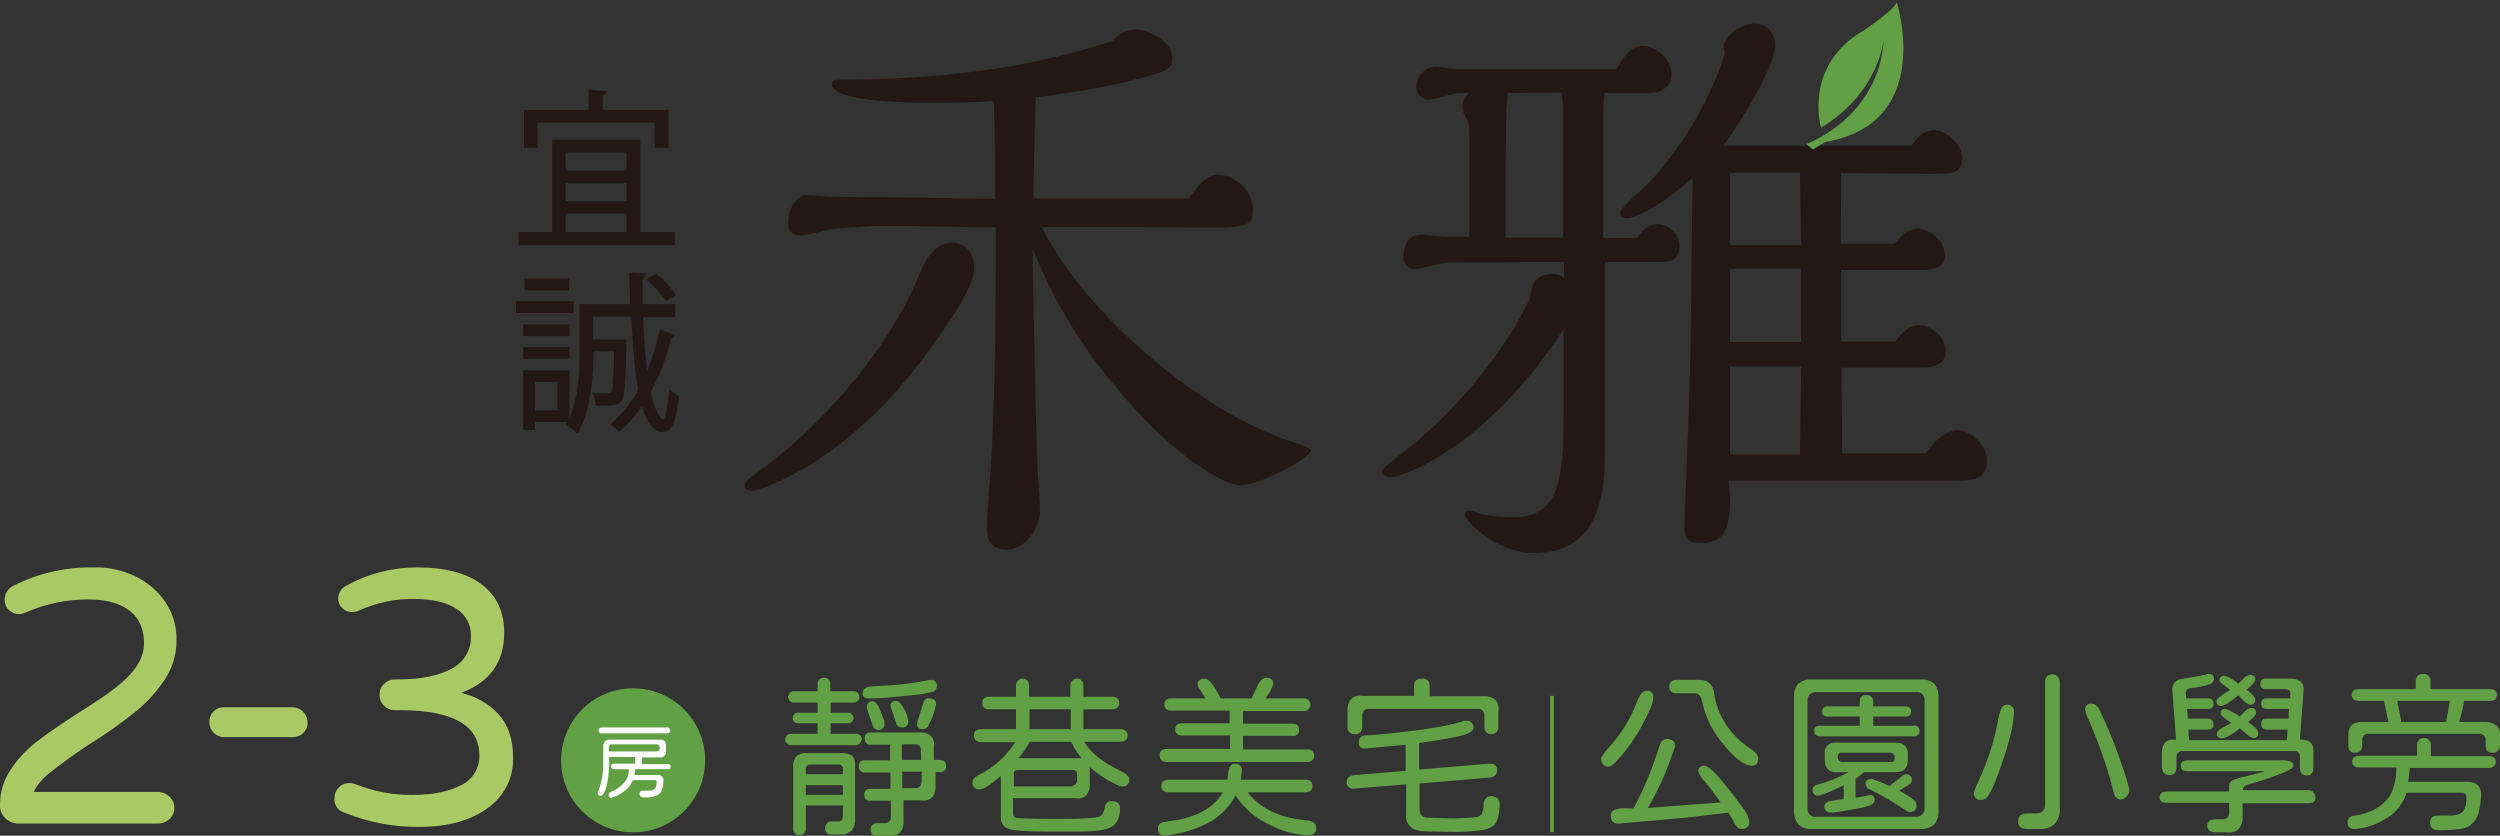 <?xml version="1.0" encoding="utf-8"?>
<!-- Generator: Adobe Illustrator 24.0.3, SVG Export Plug-In . SVG Version: 6.00 Build 0)  -->
<svg version="1.1" id="title.svg" xmlns="http://www.w3.org/2000/svg" xmlns:xlink="http://www.w3.org/1999/xlink" x="0px" y="0px"
	 viewBox="0 0 593.5 198.4" style="enable-background:new 0 0 593.5 198.4;" xml:space="preserve">
<rect x="0" y="0" width="593.5" height="198.4" fill="#333333" stroke="none"/>
<style type="text/css">
	.st0{fill-rule:evenodd;clip-rule:evenodd;fill:#62A045;}
	.st1{fill-rule:evenodd;clip-rule:evenodd;fill:#AAC964;}
	.st2{fill:#62A045;}
	.st3{fill-rule:evenodd;clip-rule:evenodd;fill:#FFFFFF;}
	.st4{fill:#231815;}
	.st5{fill:#639F44;}
</style>
<g id="訴求">
	<path id="公園小學旁" class="st0" d="M415.8,181.8c1.1,0,1.6-0.6,1.6-1.8c0-0.7-0.7-1.5-2-2.4c-4.6-3-7.7-7.7-8.5-13.1
		c-0.1-1.8-1.6-3.2-3.4-3.1c0,0,0,0-0.1,0h-5.2c-1.3,0-1.9,0.5-1.9,1.6c0,1.1,0.6,1.6,1.9,1.6h4.2c0.9,0,1.4,0.7,1.7,2
		c0.8,3.8,2.6,7.3,5.2,10.3c1.1,1.4,2.3,2.6,3.7,3.7C413.8,181.2,414.8,181.7,415.8,181.8L415.8,181.8L415.8,181.8z M381.8,182
		c0.3,0,0.5-0.1,0.7-0.2c0.3-0.2,0.6-0.5,0.9-0.7c2.4-2.5,4.5-5.4,6.2-8.5c0.8-1.4,1.5-2.9,2.2-4.4c0.4-0.8,0.6-1.7,0.7-2.7
		c0.1-0.7-0.5-1.4-1.2-1.5c-0.1,0-0.2,0-0.4,0c-0.5,0-0.9,0.2-1.2,0.6c-0.4,0.5-0.7,1.1-1,1.8c-1.4,3.7-3.4,7.2-6,10.2
		c-1.7,1.9-2.6,3-2.6,3.5C380.2,181.4,380.8,182,381.8,182L381.8,182L381.8,182z M413.4,196.8c1.3,0,1.9-0.6,1.9-1.7
		c-0.2-1.3-0.8-2.4-1.6-3.4c-1.4-1.9-3-4-4.8-6.2c-2-2.4-3.4-3.6-4.2-3.7c-0.7-0.1-1.4,0.3-1.5,1c0,0.1,0,0.2,0,0.4
		c0.3,0.9,0.8,1.6,1.4,2.2c0.9,1,2.2,2.7,3.9,5.1l-17.3,1.3c2.6-4.4,4.6-9,6.2-13.9c0-0.1,0.1-0.2,0.2-0.4c0.1-0.2,0.1-0.3,0.1-0.5
		c0-0.4-0.2-0.8-0.5-1.1c-0.4-0.3-0.8-0.4-1.3-0.5c-0.9,0-1.7,0.6-1.9,1.5c-1.6,5.2-3.6,10.2-6.2,15l-1.4,0c-1.2-0.1-2.4,0-3.4,0.5
		c-0.4,0.3-0.7,0.8-0.6,1.3c0,0.5,0.1,1.1,0.5,1.4c0.4,0.3,1,0.5,1.5,0.4l11.6-1c3-0.3,5.6-0.5,7.9-0.8c2.3-0.3,3.7-0.5,4.2-0.5
		l1.5-0.2l0.7-0.1l1.2,2C412,196.2,412.7,196.8,413.4,196.8L413.4,196.8L413.4,196.8z M455.9,161.3h-25.7c-1.2-0.1-2.4,0.3-3.3,1
		c-0.8,1-1.1,2.2-1,3.4v26.6c-0.1,1.2,0.3,2.4,1,3.4c0.9,0.8,2.1,1.2,3.3,1.1h25.7c1.2,0.1,2.4-0.3,3.3-1.1c0.8-1,1.1-2.2,1-3.4
		v-26.6c0.1-1.2-0.3-2.5-1-3.4C458.3,161.6,457.1,161.2,455.9,161.3L455.9,161.3L455.9,161.3z M456.9,191.8c0.1,1-0.6,1.9-1.6,2.1
		c-0.2,0-0.3,0-0.5,0h-23.6c-1,0.2-1.9-0.5-2.1-1.5c0-0.2,0-0.3,0-0.5v-25.5c-0.1-1,0.6-1.9,1.6-2.1c0.2,0,0.3,0,0.5,0h23.6
		c1-0.2,1.9,0.5,2.1,1.5c0,0.2,0,0.3,0,0.5V191.8L456.9,191.8z M454.2,172.3h-9.5v-2.2h7.7c0.7,0.1,1.3-0.4,1.3-1.1
		c0.1-0.7-0.4-1.3-1.1-1.3c-0.1,0-0.1,0-0.2,0h-7.7v-1.2c0-0.4-0.1-0.8-0.4-1.1c-0.3-0.3-0.8-0.4-1.2-0.4c-0.7-0.1-1.4,0.3-1.6,1.1
		c0,0.1,0,0.2,0,0.4v1.2h-7.6c-0.7-0.1-1.3,0.4-1.3,1.1c-0.1,0.7,0.4,1.3,1.1,1.3c0.1,0,0.1,0,0.2,0h7.6v2.2h-9.5
		c-0.6-0.1-1.2,0.3-1.3,0.9c0,0.1,0,0.2,0,0.3c-0.1,0.6,0.4,1.2,1,1.3c0.1,0,0.2,0,0.3,0h22.3c0.7,0.1,1.3-0.3,1.4-1
		c0-0.1,0-0.2,0-0.3c0-0.7-0.5-1.2-1.1-1.3C454.4,172.3,454.3,172.3,454.2,172.3L454.2,172.3L454.2,172.3z M443.7,188.8l-3.2,0.6
		v-4.5c0.7-0.5,1.4-1,2-1.6h7.6c1.8,0,2.8-0.9,2.8-2.7V179c0.1-0.7-0.2-1.4-0.7-2c-0.6-0.5-1.3-0.7-2-0.7h-14.5
		c-1.2-0.1-2.3,0.7-2.5,1.9c0,0.2,0,0.4,0,0.5v1.9c0,0.7,0.2,1.4,0.7,2c0.5,0.5,1.3,0.8,2,0.7h3c-2.4,1.3-4.9,2.3-7.5,3
		c-0.6,0.1-1.1,0.6-1.1,1.2c0,0.4,0.1,0.7,0.3,1c0.3,0.3,0.6,0.4,1,0.4c0.3,0,0.5-0.1,0.8-0.2c1.8-0.6,3.6-1.4,5.3-2.3v3.3
		c-1.5,0.2-2.6,0.4-3.2,0.5c-0.7,0-1.4,0.6-1.4,1.3s0.6,1.4,1.3,1.4c0.1,0,0.1,0,0.2,0c0.2,0,0.4,0,0.5,0c0.7-0.1,1.2-0.2,1.4-0.2
		c0.4,0,1.4-0.2,3-0.5c1.5-0.2,3-0.5,4.4-1c0.3-0.1,0.6-0.3,0.8-0.5c0.2-0.2,0.3-0.5,0.3-0.8c0.1-0.6-0.4-1.2-1-1.2
		c-0.1,0-0.1,0-0.2,0C443.9,188.8,443.8,188.8,443.7,188.8L443.7,188.8L443.7,188.8z M436.3,179.8c-0.1-0.5,0.2-1,0.7-1.1
		c0.1,0,0.2,0,0.2,0h11.6c0.5,0,0.9,0.4,1,0.9c0,0.1,0,0.2,0,0.2c0,0.3-0.1,0.6-0.2,0.9c-0.2,0.2-0.4,0.3-0.7,0.2h-11.6
		c-0.5,0-0.9-0.4-1-0.9C436.2,180,436.2,179.9,436.3,179.8L436.3,179.8z M454.1,189.7c-1-0.7-2.1-1.4-3.2-2c0.8-0.5,1.6-1,2.4-1.5
		c0.4-0.2,0.6-0.7,0.6-1.1c0-0.3-0.1-0.6-0.3-0.8c-0.2-0.3-0.6-0.5-1-0.5c-0.3,0-0.6,0.1-0.9,0.3c-1,0.9-2.1,1.7-3.2,2.5
		c-1.4-0.7-2.7-1.2-3.8-1.6c-0.2-0.1-0.4-0.1-0.6-0.1c-0.3,0-0.6,0.1-0.9,0.3c-0.2,0.2-0.4,0.6-0.3,0.9c0,0.5,0.3,1,0.8,1.2
		c3.1,1.5,6.1,3.3,8.9,5.2c0.3,0.2,0.6,0.3,1,0.3c0.5,0,1-0.3,1.2-0.7c0.1-0.2,0.2-0.5,0.2-0.7C455,190.5,454.6,190,454.1,189.7
		L454.1,189.7L454.1,189.7z M481.2,196.8h2.8c1.4,0.1,2.8-0.3,3.8-1.2c0.9-1.1,1.3-2.4,1.2-3.8v-29.6c0-1.4-0.6-2.1-1.8-2.1
		c-0.5,0-1,0.1-1.3,0.5c-0.3,0.5-0.5,1-0.4,1.6V191c0.1,1-0.6,1.9-1.6,2.1c-0.2,0-0.4,0-0.5,0h-2.1c-1.4,0-2.2,0.6-2.2,1.9
		c0,0.5,0.1,1,0.5,1.4C480.1,196.7,480.7,196.8,481.2,196.8L481.2,196.8L481.2,196.8z M503.4,189.8c0.6,0,1.1-0.3,1.4-0.7
		c0.4-0.3,0.6-0.8,0.7-1.3c0-0.9-0.8-3.5-2.4-8c-1.3-3.8-2.9-7.5-4.6-11.1c-0.2-0.5-0.5-0.9-0.9-1.2c-0.3-0.3-0.6-0.4-1-0.4
		c-0.7-0.2-1.4,0.3-1.6,1c0,0.1,0,0.2,0,0.4c0.1,0.6,0.3,1.3,0.6,1.8c2.5,5.7,4.6,11.5,6.1,17.5C502,189.2,502.6,189.8,503.4,189.8
		L503.4,189.8L503.4,189.8z M470.5,189.9c0.8-0.1,1.4-0.6,1.7-1.3c0.9-1.4,2.1-4.4,3.6-9c1.6-4.8,2.3-8.4,2.3-10.6
		c0.1-0.8-0.4-1.5-1.2-1.7c-0.1,0-0.3,0-0.4,0c-0.5,0-1,0.2-1.3,0.7c-0.5,1.2-0.8,2.4-1,3.7c-0.9,4.7-2.4,9.2-4.4,13.5
		c-0.5,1-0.9,2-1.2,3c-0.1,0.8,0.5,1.6,1.3,1.7C470.2,189.9,470.4,189.9,470.5,189.9L470.5,189.9L470.5,189.9z M515.1,184
		c1.1,0,1.6-0.7,1.6-1.9v-2.4c-0.1-0.7,0.5-1.3,1.2-1.4c0.1,0,0.2,0,0.2,0h26.5c0.7-0.1,1.3,0.4,1.4,1.1c0,0.1,0,0.2,0,0.2v2.5
		c-0.1,0.5,0.1,1.1,0.4,1.5c0.3,0.3,0.8,0.5,1.2,0.5c1.1,0,1.6-0.6,1.6-1.9v-3.3c0.2-2.2-0.7-3.3-2.8-3.3H546l0.9-12
		c0-1.6-1.1-2.5-3.2-2.5h-5.8c-0.4,0-0.7,0.1-1,0.3c-0.2,0.3-0.3,0.6-0.3,1c-0.1,0.6,0.4,1.1,1,1.2c0.1,0,0.2,0,0.3,0h4.7
		c0.3,0,0.6,0.1,0.9,0.3c0.2,0.3,0.3,0.6,0.2,1v0.9h-5.5c-0.6-0.1-1.3,0.3-1.4,0.9c0,0.1,0,0.2,0,0.3c0,0.4,0.1,0.7,0.3,1
		c0.3,0.2,0.7,0.3,1.1,0.3h5.2l-0.1,2.3h-5.1c-0.7-0.1-1.3,0.3-1.4,1c0,0.1,0,0.2,0,0.3c-0.1,0.6,0.4,1.2,1.1,1.3c0.1,0,0.2,0,0.3,0
		h4.9l-0.2,2.5h-23.2l-0.2-2.5h4.5c1,0,1.5-0.4,1.5-1.3c0-0.7-0.5-1.3-1.2-1.3c-0.1,0-0.2,0-0.3,0h-4.6l-0.2-2.3h4.8
		c0.7,0.1,1.4-0.3,1.5-1s-0.3-1.4-1-1.5c-0.1,0-0.3,0-0.5,0h-5l-0.1-1.2c0-0.3,0.1-0.7,0.3-0.9c0.4-0.3,0.8-0.4,1.3-0.4
		c1.3-0.1,2.6-0.4,3.9-0.8c0.6-0.1,1-0.5,1.2-1.1c0.1-0.7-0.3-1.3-1-1.4c-0.1,0-0.2,0-0.3,0c-0.2,0-0.3,0-0.5,0.1
		c-0.2,0.1-0.4,0.1-0.5,0.1l-1.3,0.3l-4.2,0.7c-0.6,0.1-1.2,0.4-1.6,0.9c-0.4,0.5-0.5,1.1-0.5,1.7l0.9,11.8h-0.6
		c-0.8-0.1-1.6,0.2-2.1,0.8c-0.5,0.7-0.7,1.6-0.7,2.5v3.2C513.4,183.4,513.9,184,515.1,184L515.1,184L515.1,184z M527.3,167.6
		c0.6,0,2-0.8,4.1-2.5l1.4,1.4c0.4,0.4,0.9,0.7,1.4,0.8c0.3,0,0.7-0.1,0.9-0.3c0.2-0.3,0.4-0.6,0.3-0.9c0-0.5-0.6-1.2-1.7-2.1
		l-0.4-0.2c1.4-1.2,2.1-2,2.1-2.5c0-0.3-0.1-0.6-0.3-0.8c-0.3-0.2-0.6-0.3-0.9-0.3c-0.6,0.1-1.2,0.4-1.6,0.9l-1.2,1.2
		c-1-0.8-2.1-1.5-3.3-1.9c-0.3,0-0.6,0.1-0.9,0.3c-0.2,0.2-0.3,0.5-0.3,0.8c0,0.4,0.9,1.1,2.6,2.3l-0.9,0.5c-1.6,1-2.4,1.7-2.4,2.1
		c-0.1,0.6,0.3,1.1,0.9,1.2C527.1,167.6,527.2,167.6,527.3,167.6L527.3,167.6L527.3,167.6z M526.3,174.1c-0.1,0.6,0.3,1.1,0.9,1.2
		c0.1,0,0.2,0,0.3,0c0.6-0.1,1.1-0.3,1.6-0.6c0.9-0.5,1.8-1.1,2.6-1.8l1.8,1.5c0.4,0.4,0.9,0.7,1.4,0.8c0.6,0.1,1.2-0.3,1.2-1
		c0-0.1,0-0.2,0-0.3c0-0.5-0.8-1.4-2.4-2.5c1.3-1,1.9-1.7,1.9-2.2c0-0.6-0.4-1.1-1-1.1c-0.1,0-0.2,0-0.3,0c-0.6,0.1-1.1,0.5-1.5,0.9
		l-1.1,1.1l-0.7-0.5l-1.3-0.7c-0.4-0.3-0.9-0.5-1.3-0.6c-0.5-0.1-1.1,0.2-1.2,0.8c0,0.1,0,0.2,0,0.3c0,0.4,0.7,1,2.1,1.9l0.4,0.3
		l-0.8,0.5C527.1,172.9,526.3,173.6,526.3,174.1L526.3,174.1L526.3,174.1z M548.1,187.6h-15.6v-0.2c0-0.5,0.4-0.9,1.3-1.2
		c2.7-0.7,5.3-1.6,7.9-2.6c1.9-0.8,2.8-1.4,2.8-1.8c0-0.5-0.3-0.9-0.8-1c-0.8-0.3-1.6-0.4-2.4-0.3h-22c-0.4,0-0.9,0.1-1.2,0.3
		c-0.3,0.3-0.4,0.6-0.4,1c0,0.8,0.5,1.3,1.6,1.3h18.2v0.1l-4.3,1.1c-1.1,0.2-2.2,0.5-3.3,1c-0.5,0.3-0.7,0.8-0.7,1.4v1.2h-14.8
		c-1.1,0-1.7,0.5-1.7,1.4s0.6,1.3,1.7,1.3h14.8v2.3c0.1,0.8-0.5,1.5-1.3,1.6c-0.1,0-0.2,0-0.3,0h-1.6c-1.3,0-2,0.5-2,1.5
		c0,0.4,0.1,0.9,0.5,1.2c0.4,0.3,1,0.4,1.5,0.4h2.5c1.1,0.2,2.2-0.1,3-0.8c0.7-0.9,1-2.1,0.9-3.2v-2.9h15.6c1.1,0,1.7-0.5,1.7-1.3
		S549.2,187.6,548.1,187.6L548.1,187.6L548.1,187.6z M559.1,178.7c0.8,0.1,1.6-0.5,1.7-1.3c0-0.1,0-0.3,0-0.4v-1.2
		c-0.1-0.8,0.5-1.5,1.2-1.6c0.1,0,0.2,0,0.3,0h26.2c0.8-0.1,1.5,0.5,1.6,1.3c0,0.1,0,0.2,0,0.3v1.2c-0.1,0.8,0.4,1.6,1.3,1.7
		c0.1,0,0.3,0,0.4,0c1.1,0,1.7-0.7,1.7-2v-2.1c0.1-0.9-0.2-1.8-0.9-2.4c-0.8-0.6-1.7-0.8-2.6-0.8h-6.2c0.5-1.6,0.9-3.3,1.2-5h6
		c1.2,0,1.8-0.5,1.8-1.4s-0.6-1.4-1.8-1.4h-14v-1.8c0.1-0.9-0.5-1.7-1.3-1.8c-0.1,0-0.3,0-0.4,0c-0.9-0.1-1.7,0.5-1.8,1.4
		c0,0.1,0,0.3,0,0.4v1.8h-13.5c-1.2,0-1.7,0.5-1.7,1.4s0.6,1.4,1.7,1.4h6v0.2l1,4.8H561c-2.4-0.1-3.5,0.9-3.5,3.2v2.1
		C557.4,178.1,558,178.7,559.1,178.7L559.1,178.7z M570,171.4l0-0.5l-0.9-4.5h12.5l-0.9,5H570L570,171.4z M578.8,197.1
		c3.8,0,6.3-0.3,7.4-1c1.2-0.8,2-2.1,2.3-3.5c0.3-1.3,0.5-2.6,0.5-4c0-2-1.1-3-3.4-3h-13.9c0.2-1.3,0.3-2.4,0.4-3.3h18.6
		c1.2,0,1.8-0.5,1.8-1.4c0-1-0.6-1.4-1.8-1.4h-13.6V177c0.1-0.9-0.6-1.8-1.5-1.8c-0.9-0.1-1.8,0.6-1.8,1.5c0,0.1,0,0.2,0,0.3v2.4
		h-13.6c-1.2,0-1.8,0.5-1.8,1.4s0.6,1.4,1.8,1.4h8.7c0,2.1-0.4,4.2-1.2,6.1c-1.3,2.5-3.8,4.2-7.3,5.1l-1.8,0.3
		c-0.8,0.1-1.3,0.8-1.3,1.5c0,1.1,0.6,1.6,1.8,1.6c2.4-0.2,4.7-0.9,6.7-2.1c2.6-1.3,4.6-3.6,5.5-6.5h13c0.5-0.1,1.1,0.2,1.2,0.8
		c0,0.1,0,0.2,0,0.3c0.1,1.1-0.1,2.2-0.6,3.1c-0.5,0.8-1.8,1.3-3.9,1.2l-2,0c-1.4,0-2.1,0.5-2.1,1.6S577.5,197.1,578.8,197.1
		L578.8,197.1L578.8,197.1z"/>
	<path id="形狀_1" class="st0" d="M368,165.2h0.9v32.4H368V165.2z"/>
	<path id="靜巷美宅" class="st0" d="M204.6,175.6c0-0.7-0.5-1.3-1.2-1.4c-0.1,0-0.2,0-0.4,0h-5.8v-2.5h4
		c0.7,0.1,1.3-0.4,1.4-1.1c0.1-0.7-0.4-1.3-1.1-1.4c-0.1,0-0.2,0-0.3,0h-4v-2.4h5.3c0.7,0.1,1.4-0.4,1.5-1.2
		c0.1-0.7-0.4-1.4-1.2-1.5c-0.1,0-0.3,0-0.4,0h-5.3v-1.6c0.1-0.8-0.4-1.5-1.1-1.6c-0.1,0-0.3,0-0.4,0c-0.7-0.1-1.4,0.5-1.5,1.2
		c0,0.1,0,0.3,0,0.4v1.6h-5.5c-0.7-0.1-1.4,0.5-1.5,1.2c-0.1,0.7,0.5,1.4,1.2,1.5c0.1,0,0.2,0,0.3,0h5.5v2.4h-4.5
		c-0.7-0.1-1.3,0.4-1.4,1.1c-0.1,0.7,0.4,1.3,1.1,1.4c0.1,0,0.2,0,0.3,0h4.5v2.5h-6.2c-0.7-0.1-1.4,0.5-1.5,1.2s0.5,1.4,1.2,1.5
		c0.1,0,0.2,0,0.3,0h15c0.7,0.1,1.4-0.3,1.5-1C204.6,175.9,204.6,175.8,204.6,175.6L204.6,175.6L204.6,175.6z M206.3,165.8
		c1.1,0,2.6-0.1,4.5-0.2l0.9-0.1c1.5-0.1,3.2-0.3,5.2-0.5c1.5-0.1,2.9-0.4,4.3-0.7c0.7-0.1,1.2-0.7,1.2-1.4c0.1-0.7-0.4-1.4-1.1-1.5
		c-0.1,0-0.2,0-0.4,0l-1.6,0.3c-3.9,0.7-7.8,1.1-11.8,1.2c-1.8,0.1-2.7,0.6-2.7,1.5C204.7,165.3,205.2,165.8,206.3,165.8
		L206.3,165.8L206.3,165.8z M219.3,166.6l-1.4,4.4l-0.2,0.8c-0.1,0.7,0.4,1.2,1.1,1.3c0.1,0,0.2,0,0.3,0c0.6,0,1.2-0.4,1.4-1
		c0.8-1.5,1.4-3.2,1.7-4.8c0.1-0.4,0-0.8-0.3-1.1c-0.3-0.3-0.8-0.4-1.2-0.4C220.1,165.6,219.5,166,219.3,166.6L219.3,166.6
		L219.3,166.6z M212.8,166.4c-0.6-0.1-1.3,0.3-1.4,0.9c0,0.1,0,0.2,0,0.3l1.5,4.5c0.3,0.4,0.7,0.6,1.2,0.6c0.7,0.1,1.4-0.4,1.5-1.1
		c0-0.1,0-0.2,0-0.4c-0.1-1-0.4-1.9-0.9-2.8C214,167.1,213.4,166.4,212.8,166.4L212.8,166.4L212.8,166.4z M207.2,166.5
		c-0.4,0-0.8,0.1-1.1,0.4c-0.2,0.4-0.4,0.8-0.3,1.3l1.5,4.4c0.2,0.4,0.7,0.7,1.2,0.7c0.4,0,0.8-0.1,1.1-0.4c0.3-0.3,0.4-0.7,0.4-1.1
		c0-0.3-0.1-0.7-0.2-1c-0.2-0.4-0.4-1-0.7-1.8C208.5,167.3,207.9,166.5,207.2,166.5L207.2,166.5L207.2,166.5z M222.7,180.4h-1v-3.2
		c0.2-0.9-0.1-1.8-0.7-2.5c-0.7-0.6-1.6-0.9-2.6-0.8h-11.6c-0.7-0.1-1.4,0.3-1.5,1.1c0,0.1,0,0.2,0,0.4c-0.1,0.7,0.5,1.4,1.2,1.4
		c0.1,0,0.2,0,0.4,0h4.4v3.7h-5.9c-0.7-0.1-1.4,0.3-1.5,1.1c0,0.1,0,0.2,0,0.4c-0.1,0.7,0.5,1.4,1.2,1.4c0.1,0,0.2,0,0.4,0h5.9v3.9
		h-4.7c-0.7-0.1-1.4,0.3-1.5,1c0,0.1,0,0.2,0,0.4c-0.1,0.7,0.4,1.4,1.2,1.4c0.1,0,0.2,0,0.4,0h4.7v3.8c0.1,0.8-0.5,1.4-1.2,1.5
		c-0.1,0-0.2,0-0.3,0h-1.5c-0.5,0-1,0.1-1.4,0.4c-0.3,0.3-0.5,0.8-0.4,1.2c0,1,0.6,1.5,1.8,1.5h2.2c1,0.2,2.1-0.1,2.9-0.8
		c0.7-0.8,1-1.9,0.9-3V190h4.3c0.9,0.2,1.8-0.1,2.5-0.7c0.6-0.7,0.8-1.7,0.8-2.6v-3.4h1c0.7,0.1,1.4-0.4,1.5-1c0-0.1,0-0.2,0-0.4
		c0.1-0.7-0.4-1.4-1.1-1.4C222.9,180.4,222.8,180.4,222.7,180.4L222.7,180.4L222.7,180.4z M218.7,180.4h-4.6v-3.7h3.2
		c0.7,0,1.3,0.5,1.3,1.2c0,0.1,0,0.2,0,0.2L218.7,180.4L218.7,180.4z M199.8,178.8h-8.2c-0.9-0.1-1.8,0.1-2.5,0.7
		c-0.6,0.7-0.9,1.6-0.8,2.5v14.6c-0.1,0.7,0.3,1.4,1.1,1.6c0.1,0,0.2,0,0.4,0c0.8,0.1,1.4-0.5,1.5-1.2c0-0.1,0-0.3,0-0.4v-5.4h8.8
		v2.5c0,0.4-0.1,0.7-0.3,1c-0.3,0.2-0.6,0.4-0.9,0.3h-1.3c-0.8-0.1-1.5,0.4-1.7,1.2c0,0.1,0,0.3,0,0.4c-0.1,0.8,0.5,1.5,1.3,1.5
		c0.1,0,0.3,0,0.4,0h2c1,0.1,1.9-0.3,2.6-0.9c0.6-0.8,0.9-1.8,0.8-2.8v-12.5c0.1-0.9-0.1-1.8-0.7-2.5
		C201.6,179,200.7,178.7,199.8,178.8L199.8,178.8L199.8,178.8z M192.4,181.5h6.6c0.5-0.1,1,0.3,1.1,0.8c0,0.1,0,0.2,0,0.3v1.2h-8.8
		v-1.2c-0.1-0.5,0.3-1,0.8-1.1C192.2,181.5,192.3,181.5,192.4,181.5L192.4,181.5z M218.7,185.8c0,0.4-0.1,0.7-0.4,1
		c-0.3,0.2-0.6,0.4-0.9,0.3h-3.2v-3.9h4.6V185.8L218.7,185.8z M191.3,186.4h8.8v2.3h-8.8V186.4z M248.1,197.4h8.3
		c3.9,0,6.5-0.4,7.6-1.2c1.3-0.8,1.9-2.3,1.9-4.4c0-1-0.6-1.6-1.9-1.6c-0.8-0.1-1.5,0.4-1.7,1.2c0,0,0,0.1,0,0.1
		c-0.2,1.3-0.6,2.1-1.4,2.4c-0.9,0.3-3.8,0.5-8.7,0.5c-6.4,0-10-0.1-10.8-0.2c-0.6-0.1-1-0.6-0.9-1.2c0,0,0,0,0,0v-3.5h14.8
		c0.9,0.2,1.9-0.1,2.6-0.7c0.6-0.8,0.9-1.7,0.8-2.7v-4c1.4,1.2,2.9,2.3,4.5,3.2c0.9,0.5,1.6,0.8,2.1,1.1c0.4,0.2,0.7,0.3,1.1,0.3
		c0.8,0.1,1.6-0.5,1.7-1.3c0-0.1,0-0.3,0-0.4c0-0.6-0.7-1.3-2.1-2c-4.2-2-7.1-4.3-8.6-6.9h8.5c1.2,0,1.8-0.5,1.8-1.5
		c0-1-0.6-1.5-1.8-1.5h-8.7v-4.7h6.7c1.2,0,1.8-0.5,1.8-1.5c0-1-0.6-1.5-1.8-1.5h-6.7v-2.9c-0.1-0.9-0.9-1.5-1.7-1.4
		c-0.7,0.1-1.3,0.7-1.4,1.4v2.9h-9.8v-2.9c-0.1-0.9-0.9-1.5-1.7-1.4c-0.7,0.1-1.3,0.7-1.4,1.4v2.9h-6.2c-1.2,0-1.8,0.5-1.8,1.5
		c0,1,0.6,1.5,1.8,1.5h6.2v4.7H233c-1.2,0-1.8,0.5-1.8,1.5c0,0.4,0.1,0.9,0.5,1.2c0.4,0.3,0.9,0.4,1.4,0.4h7.9c-2.1,3.3-5,6-8.5,7.7
		c-1,0.5-1.6,1.1-1.6,1.8c-0.2,0.8,0.4,1.5,1.2,1.7c0.1,0,0.3,0,0.4,0c1,0,2.7-1.1,5.1-3.2v10.1c0,1.2,0.8,2.2,2,2.5
		C240.8,197.2,243.7,197.4,248.1,197.4L248.1,197.4L248.1,197.4z M244.4,173.1v-4.7h9.8v4.7H244.4z M256.8,180h-15
		c1-1.2,1.9-2.5,2.7-3.9h9.8C254.9,177.5,255.8,178.8,256.8,180L256.8,180L256.8,180z M254.4,186.7h-13.7V184c-0.1-0.4,0-0.7,0.2-1
		c0.3-0.2,0.6-0.2,1-0.2h12.8c0.3,0,0.5,0.1,0.7,0.2c0.2,0.2,0.3,0.5,0.3,0.7v1.4c0.1,0.7-0.4,1.3-1,1.4
		C254.6,186.7,254.5,186.7,254.4,186.7L254.4,186.7L254.4,186.7z M277,180.9h33.3c0.8,0.1,1.6-0.5,1.7-1.3s-0.5-1.6-1.3-1.7
		c-0.1,0-0.3,0-0.4,0h-15.2v-3.2h11.7c0.7,0.2,1.5-0.3,1.6-1.1c0-0.1,0-0.2,0-0.4c0-0.9-0.5-1.4-1.6-1.4h-11.7v-3h14.3
		c0.8,0.1,1.6-0.5,1.7-1.3s-0.5-1.6-1.3-1.7c-0.1,0-0.3,0-0.4,0h-9l0.1-0.1c0.7-1,1.4-2.1,1.8-3.3c0-1-0.6-1.5-1.7-1.5
		c-0.4,0-0.8,0.2-1.1,0.5c-0.4,0.4-0.7,0.9-1,1.5l-1.4,2.9h-7.3c-1.6-3.1-2.8-4.7-3.8-4.7c-1.1,0-1.7,0.5-1.7,1.4
		c0.1,0.5,0.3,1,0.7,1.4l1.2,1.9H278c-0.8-0.1-1.5,0.5-1.6,1.3s0.5,1.5,1.3,1.6c0.1,0,0.2,0,0.3,0h13.9v3h-11.3
		c-1.1,0-1.6,0.5-1.6,1.4c-0.1,0.8,0.5,1.4,1.3,1.5c0.1,0,0.3,0,0.4,0h11.3v3.2H277c-1.2,0-1.7,0.5-1.7,1.5S275.9,180.9,277,180.9
		L277,180.9L277,180.9z M310.4,194.8c-6.5-0.6-11.2-2.8-14.2-6.7h13.6c1.2,0,1.8-0.5,1.8-1.5c0-1-0.6-1.5-1.8-1.5h-15.2l0.2-2.2
		c0.1-0.8-0.5-1.5-1.2-1.6c-0.1,0-0.3,0-0.4,0c-0.9,0-1.4,0.7-1.6,2l-0.2,1.8h-13.9c-1.2,0-1.8,0.5-1.8,1.5c0,1,0.6,1.5,1.8,1.5
		h12.8c-2.1,3.7-6.3,6-12.4,6.8l-1.8,0.3c-0.3,0.1-0.7,0.2-0.9,0.5c-0.2,0.3-0.3,0.6-0.3,0.9c0,0.5,0.1,1,0.5,1.4
		c0.4,0.3,0.9,0.5,1.4,0.3l0.9-0.1c3.6-0.5,7-1.6,10.1-3.4c2.3-1.5,4.2-3.5,5.5-5.9l0.1,0c1.9,2.9,4.5,5.2,7.6,6.7
		c2.9,1.6,6.1,2.5,9.4,2.7c1.4,0,2.1-0.6,2.1-1.8c0-0.4-0.2-0.8-0.5-1.1C311.5,195,311,194.8,310.4,194.8L310.4,194.8L310.4,194.8z
		 M321.7,174.3c1.1,0,1.7-0.6,1.7-1.9v-2.5c-0.1-0.8,0.5-1.5,1.2-1.6c0.1,0,0.2,0,0.3,0h25.9c0.8-0.1,1.5,0.5,1.6,1.3
		c0,0.1,0,0.2,0,0.3v2.6c-0.1,0.9,0.6,1.8,1.5,1.8c0.9,0.1,1.8-0.6,1.8-1.5c0-0.1,0-0.2,0-0.3v-3.7c0.2-1-0.1-2-0.7-2.7
		c-0.8-0.6-1.8-0.9-2.8-0.8h-12.8v-2.4c0.1-0.9-0.5-1.7-1.4-1.8c-0.1,0-0.3,0-0.5,0c-0.9-0.1-1.7,0.5-1.8,1.3c0,0.1,0,0.3,0,0.4v2.4
		h-12.3c-1-0.2-2,0.1-2.7,0.8c-0.6,0.8-0.9,1.8-0.8,2.8v3.6c-0.2,0.9,0.4,1.7,1.3,1.9C321.4,174.3,321.5,174.3,321.7,174.3
		L321.7,174.3L321.7,174.3z M339.9,197.4l5.2,0.1c2.1,0,4.3-0.1,6.4-0.4c1.1-0.1,2.2-0.4,3.1-1.1c0.9-0.9,1.4-2.6,1.4-5.1
		c0-0.5-0.1-1-0.5-1.4c-0.4-0.3-0.9-0.5-1.4-0.5c-1.1,0-1.8,0.7-1.9,2c0,0.8-0.1,1.6-0.5,2.3c-0.3,0.5-1.1,0.8-2.5,0.8l-4.1,0.2
		c-3.9-0.1-6.1-0.2-6.5-0.2c-1-0.1-1.7-1-1.6-2V186l16.5-1.4c1.3-0.1,1.9-0.7,1.9-1.7c0.1-0.8-0.4-1.5-1.2-1.6c-0.1,0-0.3,0-0.4,0
		h-0.5l-16.4,1.4v-6.3c3.5-0.5,6.3-1,8.5-1.4c2.9-0.6,4.4-1.3,4.4-2.2c0.1-0.8-0.5-1.6-1.3-1.7c-0.1,0-0.3,0-0.4,0
		c-0.5,0-0.9,0.1-1.3,0.3c-4.2,1.2-10.9,2.2-19.8,3l-3,0.2c-0.8,0-1.4,0.7-1.4,1.5c0,0,0,0,0,0c-0.2,0.8,0.3,1.5,1.1,1.6
		c0.2,0,0.4,0,0.6,0l1.9-0.2l7.5-0.7v6.2l-12.1,1c-1.3,0.1-1.9,0.7-1.9,1.7c0,0.5,0.1,0.9,0.5,1.2c0.4,0.3,0.9,0.4,1.5,0.3l12.1-1
		v7.4c-0.1,1.1,0.4,2.1,1.2,2.8C335.6,197.1,337.3,197.4,339.9,197.4L339.9,197.4L339.9,197.4z"/>
	<g id="群組_1">
		<path id="_2-3" class="st1" d="M4.6,195.5h33c1,0,1.9-0.4,2.7-1.1c0.7-0.7,1.1-1.6,1.1-2.6c0-2.1-1.7-3.7-3.8-3.8H8
			c0.9-1.8,2.3-3.4,3.9-4.6c1.9-1.5,4.9-3.8,9.3-6.7c3.9-2.4,7.7-5.1,11.3-8c2.5-2.1,4.7-4.5,6.5-7.2c1.9-2.8,2.9-6,2.9-9.4
			c0.1-3.2-0.8-6.4-2.6-9.1c-1.8-2.7-4.3-4.8-7.2-6.2c-3.1-1.5-6.6-2.2-10-2.1c-6.6-0.1-13.1,1.4-19,4.4c-1.2,0.6-2,1.9-2,3.3
			c0,0.9,0.3,1.8,1,2.4c0.6,0.6,1.5,1,2.4,1c0.6,0,1.1-0.2,1.6-0.4c4.6-2,9.6-3.1,14.6-3.1c4.5,0,7.8,0.9,10.1,2.7s3.4,4.4,3.4,7.8
			c0,3.6-2.4,7.2-7.2,10.8c-2.2,1.7-5,3.5-8.3,5.6c-3.5,2.2-7,4.6-10.3,7.1c-2.2,1.8-4.2,3.9-5.8,6.3C0.9,185.1,0,188,0,191
			c-0.1,1.2,0.4,2.4,1.3,3.3C2.2,195.1,3.4,195.6,4.6,195.5L4.6,195.5L4.6,195.5z M53.2,175h16.2c1,0,1.9-0.3,2.6-1
			c0.7-0.7,1.1-1.6,1-2.5c0-2-1.6-3.6-3.6-3.6H53.2c-0.9,0-1.9,0.3-2.5,1c-0.7,0.7-1,1.6-1,2.6C49.7,173.4,51.3,175,53.2,175
			L53.2,175L53.2,175z M109.5,164.5c6.8-2.6,10.2-7.3,10.2-14.3c0-5-1.8-8.8-5.4-11.5s-8.7-4-15.3-4c-5.9,0-11.7,1.5-16.9,4.4
			c-1.1,0.6-1.8,1.7-1.8,3c0,0.9,0.3,1.7,1,2.3c0.6,0.6,1.4,0.9,2.3,0.9c0.5,0,1.1-0.1,1.5-0.3c4.2-1.9,8.7-2.9,13.3-2.8
			c4.3,0,7.6,0.8,9.9,2.3c2.3,1.4,3.6,3.9,3.5,6.5c0.1,3.2-1.6,6.2-4.5,7.7c-3,1.7-7.3,2.6-13.1,2.6h-0.5c-2,0-3.7,1.7-3.6,3.7
			c0,2,1.6,3.6,3.6,3.6H95c12.5,0,18.8,3.6,18.8,10.7c0.1,3-1.6,5.8-4.3,7.1c-2.9,1.5-6.7,2.3-11.4,2.3c-4.7,0.1-9.3-0.8-13.6-2.5
			c-0.5-0.2-1.1-0.3-1.6-0.3c-1,0-1.9,0.4-2.5,1.1c-0.7,0.7-1,1.6-1,2.6c-0.1,1.5,0.9,2.9,2.3,3.3c5.7,2.3,11.8,3.5,17.9,3.4
			c6.7,0,12.1-1.5,16.1-4.4c4-2.8,6.3-7.3,6.1-12.2c0-4.3-1.2-7.7-3.5-10.2C116,167,112.9,165.3,109.5,164.5L109.5,164.5
			L109.5,164.5z"/>
		<circle id="橢圓_1" class="st2" cx="150.3" cy="180.5" r="17.1"/>
		<path id="房" class="st3" d="M143,174.1h15.2c0.4,0.1,0.8-0.2,0.9-0.5c0.1-0.4-0.2-0.8-0.5-0.9c-0.1,0-0.2,0-0.3,0H143
			c-0.4-0.1-0.8,0.2-0.9,0.5c-0.1,0.4,0.2,0.8,0.5,0.9C142.8,174.1,142.9,174.1,143,174.1L143,174.1z M145.3,189.3
			c0.9-0.2,1.7-0.6,2.5-1.2c1.1-0.7,2-1.7,2.4-2.9h5.1c0.3-0.1,0.5,0.1,0.6,0.4c0,0,0,0.1,0,0.1c0,0.5-0.1,1.1-0.4,1.5
			c-0.2,0.2-0.4,0.3-0.6,0.4c-0.3,0.1-0.7,0.1-1,0.1l-1.1,0c-0.7,0-1,0.2-1,0.8c0,0.4,0.4,0.8,0.8,0.8c0.1,0,0.1,0,0.2,0
			c1.3,0.1,2.6-0.1,3.7-0.8c0.6-0.5,1-1.6,1-3.2c0.1-0.7-0.5-1.3-1.1-1.3c-0.1,0-0.2,0-0.3,0h-5.5l0.2-1.4h7.7
			c0.3,0.1,0.7-0.2,0.7-0.5c0.1-0.3-0.2-0.7-0.5-0.7c-0.1,0-0.1,0-0.2,0h-6.1v-1.6h4.1c0.7,0.2,1.4-0.3,1.6-1c0-0.2,0-0.3,0-0.5
			v-1.3c0-0.4-0.1-0.8-0.4-1.1c-0.3-0.3-0.8-0.4-1.2-0.3h-11.7c-0.4,0-0.9,0.1-1.2,0.4c-0.3,0.3-0.4,0.8-0.4,1.2l0,4.5
			c0,1.9-0.3,3.8-1,5.6c-0.1,0.3-0.2,0.5-0.3,0.8c-0.1,0.4,0.2,0.7,0.5,0.8c0.1,0,0.2,0,0.2,0c0.5,0,1-0.8,1.4-2.3
			c0.5-2.3,0.7-4.6,0.6-6.9h6.2v1.6h-5.1c-0.3,0-0.6,0.2-0.7,0.6c0,0.3,0.2,0.6,0.6,0.7c0,0,0,0,0.1,0h3.6c0,1.1-0.3,2.3-1.1,3.2
			c-0.9,1-2,1.7-3.2,2.2c-0.3,0.1-0.5,0.4-0.5,0.7c0,0.4,0.2,0.7,0.6,0.8C145.2,189.3,145.3,189.3,145.3,189.3L145.3,189.3
			L145.3,189.3z M155.9,178.4h-11.3v-1c-0.1-0.3,0.2-0.7,0.5-0.7c0.1,0,0.1,0,0.2,0h10.6c0.3,0,0.6,0.2,0.7,0.5c0,0,0,0.1,0,0.1v0.5
			c0,0.3-0.2,0.6-0.6,0.6C156,178.4,156,178.4,155.9,178.4L155.9,178.4L155.9,178.4z"/>
	</g>
</g>
<g>
	<path class="st4" d="M177.7,113.7c21.4-15,35.2-35.2,40.5-48.4c1.3-3.1,3.3-7.7,7.9-7.7c3,0,5.2,2.4,5.2,6.1
		c0,4.3-6.1,13.1-10.5,19.1c-19.7,27.6-40.8,33.7-42.1,33.7c-0.4,0-1.9,0-1.9-1C176.7,114.6,177.4,114,177.7,113.7z M282.2,47.1
		c1.8-2.5,3.9-5.6,7-5.6c3.9,0,8.2,3.7,8.2,8.2s-1.8,4.5-16.3,4.3c-5.9-0.1-8.8-0.1-33.8-0.1c10.1,20.3,37.5,43.9,59.2,50.9
		c1.5,0.4,4.7,1.5,4.7,2.2c0,1.6-12,8.2-16.5,8.2c-5.3,0-16.2-8.5-23.3-16c-16.8-17.7-22.8-32-26.3-40.2c0.1,7.4,0.9,46,1.2,51
		c0,1.6,0.6,9.2,0.6,11c0,4.7-3.7,9.5-7.9,9.5c-4.7,0-4.7-3.9-4.7-5.3c0-1,0.4-8,0.9-13.9c0.9-14.5,1.2-33.4,1.2-48.2v-9.1
		c-3.7,0-21.5-0.4-25.5-0.4c-3.6,0-4.5,0.1-12.8,0.7c-1,0.1-6.5,1.6-7.9,1.6c-2.2,0-3.1-1-3.1-3.1c0-3,1.8-6.5,4.7-6.5
		c0.7,0,4.2,0.4,4.9,0.4c1.8,0.1,11.9,0.1,12.6,0.1c3.9,0,22.6,0.4,26.9,0.4V40c0-5.2-0.1-10.8-0.3-16c-4.5,0.3-7.9,0.4-14.5,0.4
		c-4.6,0-23.9,0-23.9-4.5c0-0.9,0.7-1,2.5-1c21.8,0,43.5-2.4,64.2-9.2c1.3-1.6,3.3-2.7,5.5-2.7c2.8,0,8.6,2.8,8.6,6.7
		c0,3-1.3,3.3-10.1,5.5c-7.1,1.9-19.4,3.6-22.3,3.9c-0.3,7.3-0.3,9.1-0.6,24H282.2z"/>
	<path class="st4" d="M393.5,53.2c-2.4,0-3.9,1.9-4.9,3.3h-8V27.3c0-0.9,0.1-3.7,0.3-5.2h10.4c2.7,0,5.5-1.2,5.5-4.5
		c0-3.4-3.6-6.7-6.8-6.7c-3,0-4.7,2.8-6.2,5.5h-38.9c-0.6,0-3.4-0.6-4-0.6c-3.3,0-4.7,3.3-4.7,4.9c0,1.2,1.2,3,2.8,3
		c1.2,0,6.2-1.6,7.3-1.6h2.4c-1.5,1.5-1.5,2.5-1.5,3.1c0,0.7,0.1,1.6,0.7,2.5c0.6,0.9,0.9,1.8,0.9,3.3v25.2c-5.2,0-5.8,0-6.8-0.1
		c-0.7,0-3.9-0.4-4.5-0.4c-4.2,0-4.3,4.3-4.3,5.2c0,1.9,1,3,2.7,3c1.2,0,6.8-1.6,8-1.6l27.4-0.1v4c-0.4-1-1.9-1.2-2.7-1.2
		c-3.6,0-5.3,2.4-5.3,5.6c-3.3,7.4-13.8,24.5-31.5,37.8c-3.4,2.7-3.7,2.8-3.7,3.7c0,0.9,1.2,1.2,1.9,1.2c3,0,23-7,41.2-35.2V98
		c0,15.7-0.9,24.8-12,24.8c-1.5,0-4.2-0.1-7.3-0.7c-0.4-0.1-2.5-0.9-3-0.9c-0.3,0-1.2,0.1-1.2,0.9c0,1.2,7.1,9.2,16.5,9.2
		c16.6,0,16.8-16.3,16.8-24.9V62.2h13.4c2.2,0,4.3-0.6,4.3-3.7C398.7,55.5,396,53.2,393.5,53.2z M371.2,56.4h-13.8
		c0-4.3,0-16.5,0.1-23l0.1-7.1c0-0.6,0.3-3.6,0.3-4.2l12.9-0.1c0.1,1.9,0.3,3.1,0.3,4.9V56.4z"/>
	<path class="st4" d="M464.7,102.1c-1.9,0-5.3,1.9-7.4,5.5h-20l-0.1-20.3h19.1c1.3,0,5.6-0.1,5.6-3.9c0-3.3-3.4-6.2-6.2-6.2
		c-2.8,0-4.7,2.4-5.8,3.9h-12.8V64.1h19.1c2.5,0,5.5-0.3,5.5-3.6c0-3.6-3.9-6.2-6.4-6.2c-2.7,0-4.3,2.1-5.5,3.6h-12.8l0.1-16.8h3.9
		c3.4,0,19.4,0.3,21.1,0.1c1.2,0,3.7-0.3,3.7-3.6c0-3.6-3.9-6.7-6.7-6.7c-2.7,0-4.6,2.5-5.3,3.7h-44.7c5.5-7.6,12.3-19.3,12.3-23.7
		c0-3.7-2.4-5.3-4.9-5.3c-2.7,0-7.3,2.7-7.3,5.5c0,0.1,0.1,1,0.3,1.5c-5.3,17.1-16.2,28.8-18.4,31.2c-1,1-6.5,5.5-6.5,6.8
		c0,0.9,0.9,1.2,1.5,1.2c3.3,0,11.4-5.5,15.7-9.6c-0.1,7.9-0.4,42.4-0.7,49.6c-0.1,5-1.2,32.2-1.2,32.5c0,3,0.3,4.6,3.7,4.6
		c4,0,8.3-0.9,6.8-14.8h54.2c3.6,0,7.1-0.4,7.1-4.6C471.8,105.7,467.7,102.1,464.7,102.1z M427.3,107.9h-16.6V87h16.9L427.3,107.9z
		 M427.6,81.2h-16.9V63.8h16.9V81.2z M410.7,58.2V41h16.6l0.3,17.2H410.7z"/>
	<path class="st5" d="M450.3,0.5c0,0,9.2,28.8-17,33.2c-2.9,1.8-2.9,1.8-2.9,1.8l-1.6-1.3c0,0,17.4-6.2,18.4-25
		c0,0-0.9,12.7-14.9,21.1c0,0-4.3-14.8,10.2-23.1C450.3,1.9,450.3,0.5,450.3,0.5z"/>
	<g>
		<g>
			<g>
				<path class="st4" d="M123.1,58.2v-3.1h8V33.2H152v21.9h8.2v3.1H123.1z M148.7,55.1v-4.4h-14.4v4.4H148.7z M148.7,47.8v-4.3
					h-14.4v4.3H148.7z M148.7,40.5v-4.3h-14.4v4.3H148.7z M155.4,35.1v-6h-27.8v6h-3.2v-9h15.3v-4.8l4.2,0.3l0,0.3
					c0,0.2-0.2,0.6-0.8,0.7v3.5h15.6v9H155.4z"/>
			</g>
			<g>
				<path class="st4" d="M136.6,102.6c-0.4-0.5-1.4-1.3-2-1.6l-0.3-0.1c0,0,0.3-0.5,0.4-0.7H127v1.9h-2.8V87.9h11v11.4
					c2.1-4.8,2.4-11,2.4-16V72.2h12c0-1.1-0.1-2.3-0.1-3.5c0-1.2-0.1-2.5-0.1-3.7l0-0.3l3.9,0.2v0.3c0,0.2-0.1,0.6-0.8,0.8l0.1,6.2
					h7.7v3.1h-7.6c0.2,5.1,0.5,9.4,0.9,12.8c1.2-2.8,2.2-6.1,3-9.6l0.1-0.3l3.5,1.3l-0.1,0.3c-0.2,0.4-0.5,0.5-0.8,0.5
					c-1.1,4.7-2.7,8.9-4.8,12.7c0.8,3.9,2,6.5,3,6.5c0.3-0.1,0.9-2,1.3-6.6l0.1-0.6l0.4,0.4c0.4,0.4,1.2,1,1.7,1.2l0.2,0.1l0,0.2
					c-0.6,5.8-1.8,8.4-3.8,8.4c-2.1,0-3.8-2.1-5-6.1c-1.6,2.3-3.3,4.2-5.1,5.8l-0.2,0.2l-0.2-0.2c-0.4-0.4-1.2-1-1.7-1.3l-0.3-0.2
					l0.3-0.3c2.3-2,4.5-4.7,6.3-7.9c-0.7-4.1-1.3-9.7-1.6-17.4h-9.1v5.4h6.4l1.5,0v1.2c-0.2,9.5-0.4,12.2-1.1,13.3
					c-0.7,0.9-1.4,1.2-3.8,1.2c-0.3,0-0.6,0-1,0c-0.3,0-0.7,0-1.1,0h-0.3l0-0.3c0-0.6-0.2-1.5-0.6-2.2l-0.3-0.5l0.6,0
					c1.4,0.1,2.8,0.1,3.4,0.1c0.4,0,0.5-0.1,0.6-0.2c0.4-0.6,0.6-3.8,0.7-9.8h-4.9c0,8.6-1.2,14.8-3.6,19.1l-0.2,0.4L136.6,102.6z
					 M132.3,97.4v-6.7H127v6.7H132.3z M124.2,85.2v-2.8h11v2.8H124.2z M124.2,79.7V77h11v2.8H124.2z M122.5,74.3v-2.8h13.7v2.8
					H122.5z M157.9,71.3c-0.8-1.3-2.6-3.3-4.2-4.7l-0.3-0.3l2.3-1.3l0.2,0.1c1.5,1.2,3.5,3.2,4.4,4.7l0.2,0.2l-2.4,1.5L157.9,71.3z
					 M124.5,68.9v-2.8h10.6v2.8H124.5z"/>
			</g>
		</g>
	</g>
</g>
</svg>

